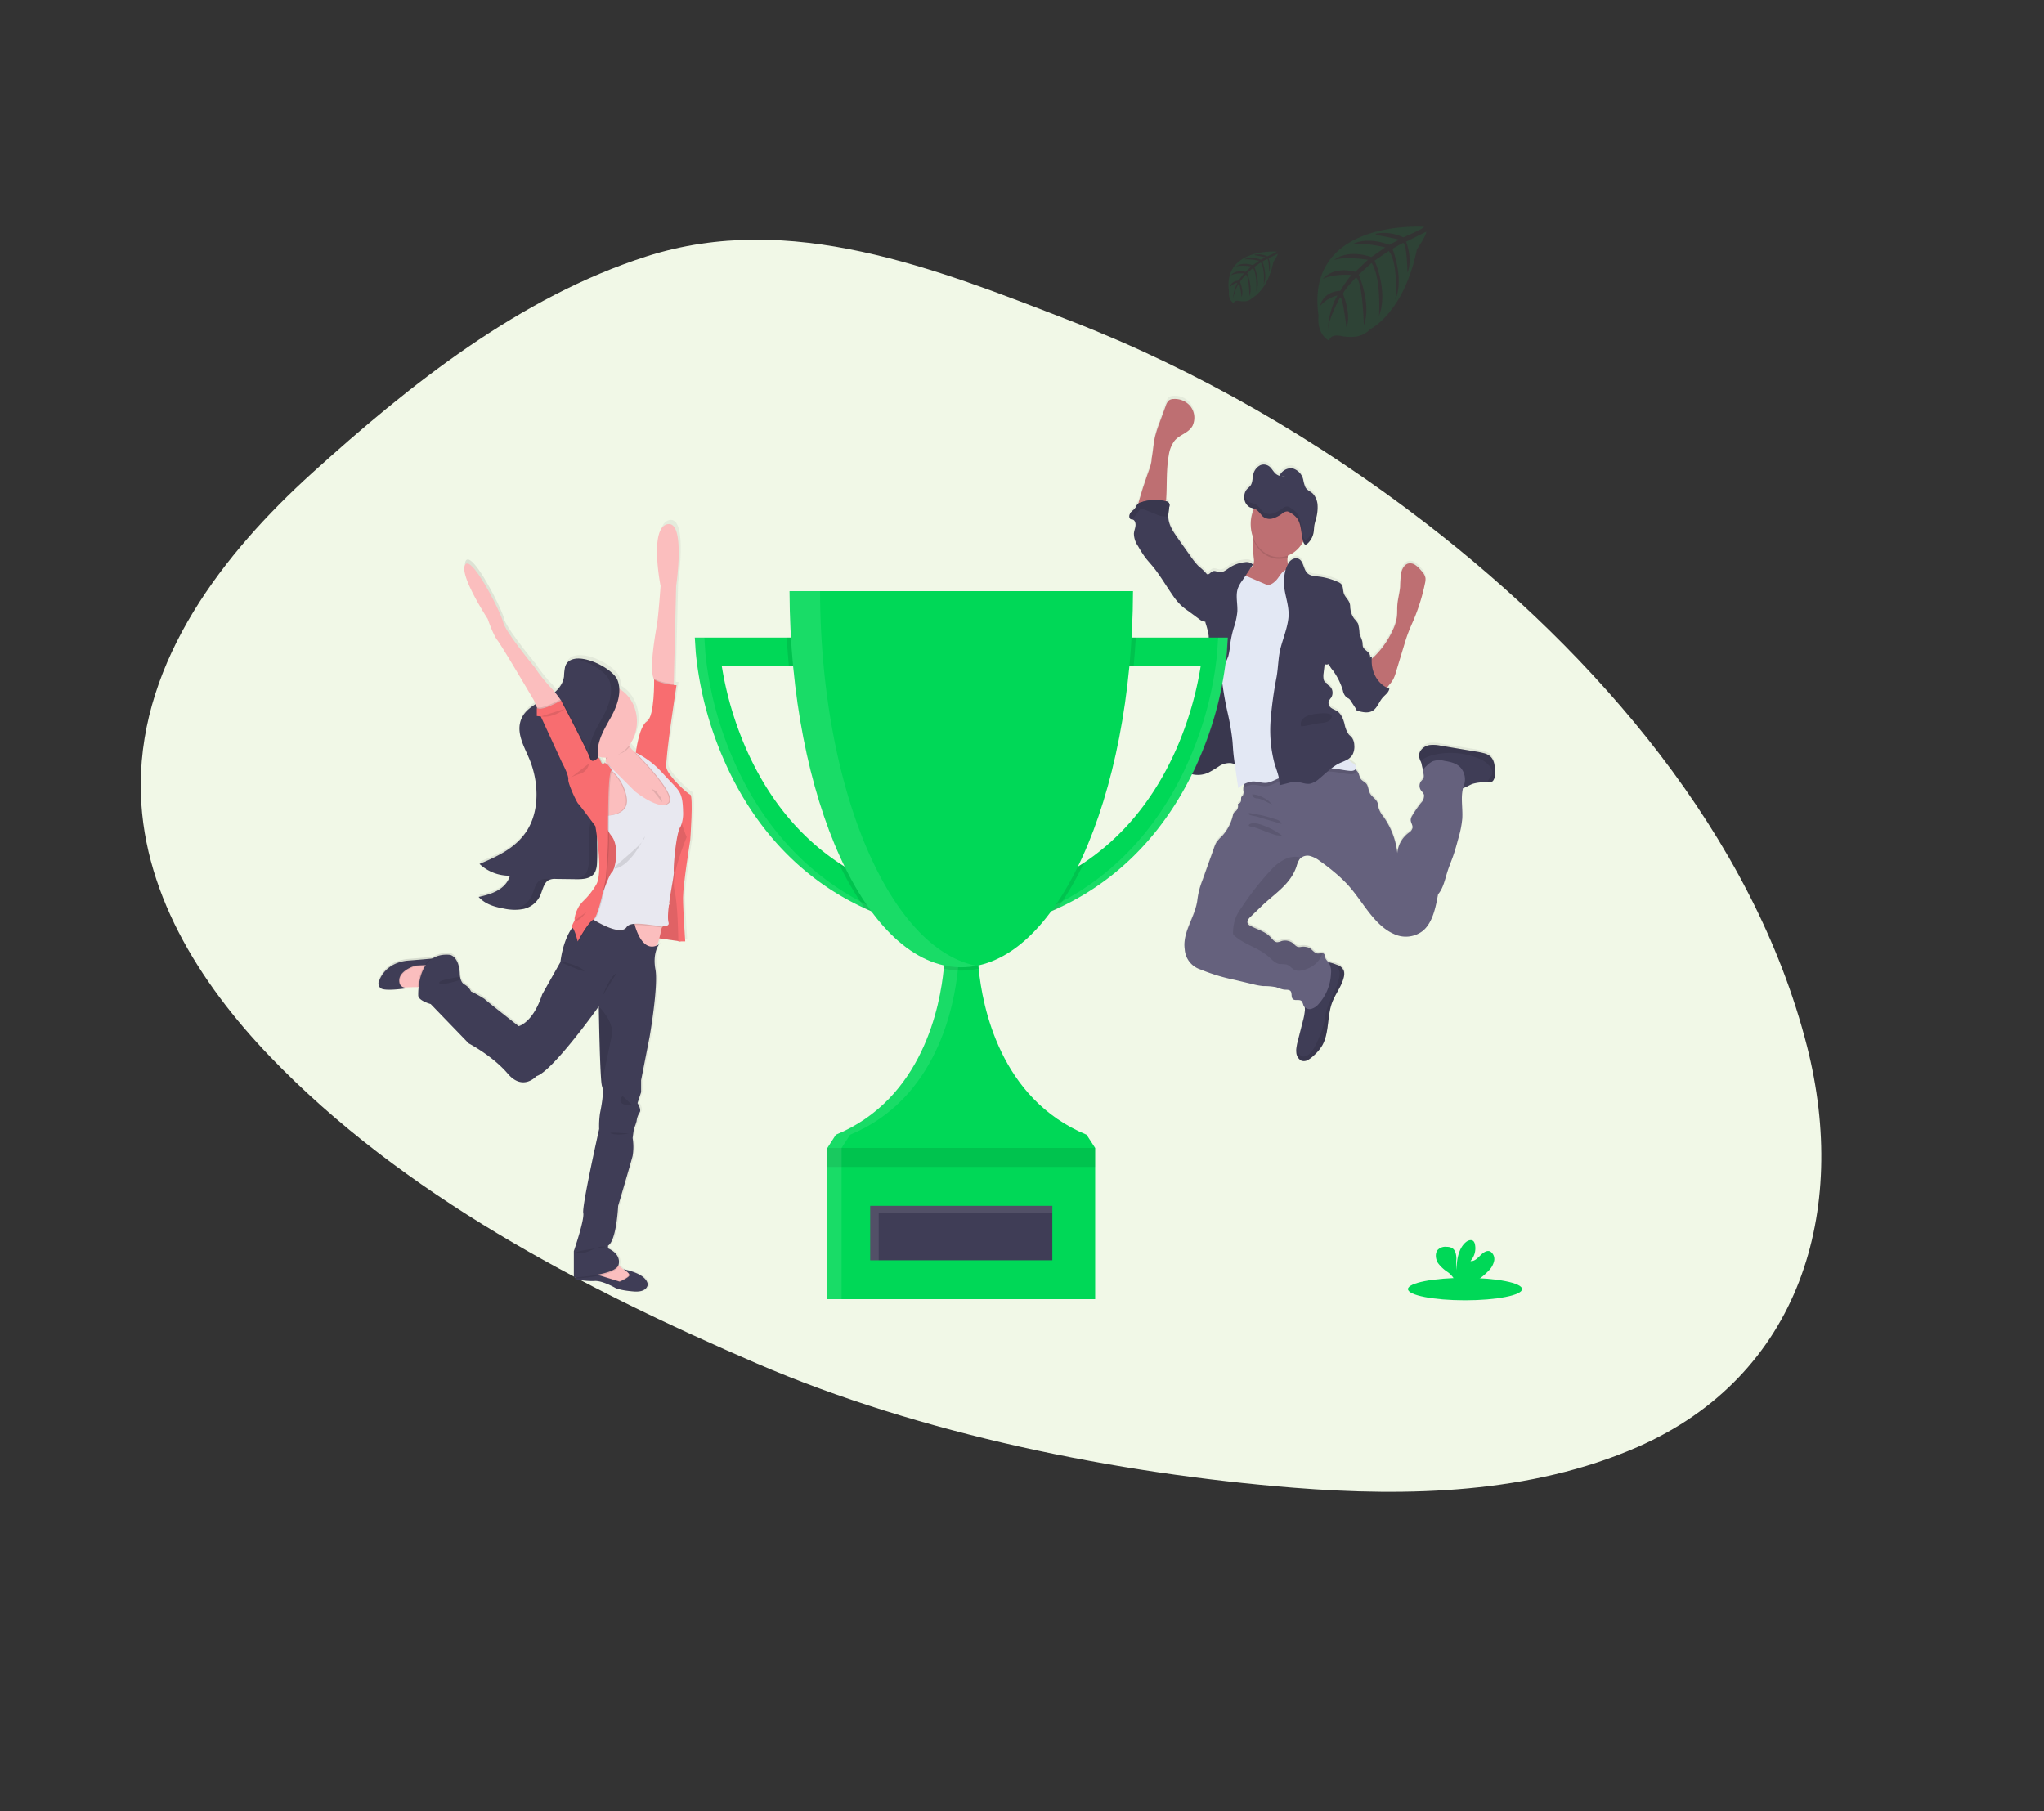 <svg xmlns="http://www.w3.org/2000/svg" xmlns:xlink="http://www.w3.org/1999/xlink" width="680.195" height="602.696" viewBox="0 0 680.195 602.696"><rect x="0" y="0" width="680.195" height="602.696" fill="#333333" stroke="none"/><defs><style>.a{fill:#f1f8e7;}.b{fill:url(#a);}.c{fill:#be6f72;}.d{fill:#3f3d56;}.e{fill:#65617d;}.f,.h,.j,.p{opacity:0.1;}.g{fill:#e3e8f4;}.i,.p{fill:#00d857;}.j{fill:#fff;}.k{fill:url(#b);}.l{fill:#f86d70;}.m{fill:#fbbebe;}.n{fill:#444053;}.o{fill:#e8e8f0;}</style><linearGradient id="a" x1="0.5" y1="1" x2="0.5" gradientUnits="objectBoundingBox"><stop offset="0" stop-color="gray" stop-opacity="0.251"/><stop offset="0.54" stop-color="gray" stop-opacity="0.122"/><stop offset="1" stop-color="gray" stop-opacity="0.102"/></linearGradient><linearGradient id="b" x1="0" y1="0.5" x2="1" y2="0.5" xlink:href="#a"/></defs><g transform="translate(54.811 75.424)"><path class="a" d="M459.355,359.351C400.575,366.2,337.27,387.539,283.936,412.9c-34.411,16.364-69.247,37.678-92.207,68.845-35.176,47.749-21.638,103.311,17.7,143.683C260.122,677.454,335.724,703.362,406.2,712.8c45.231,6.06,91.417,6.175,136.551-.815,47.178-7.305,98.827-14.761,132.6-51.905,29.83-32.806,46.976-76.528,60.374-118.164,12.175-37.833,18.255-82.071-2.423-118.167-17.393-30.362-49.8-47.428-82.367-56.895C589.532,349.005,522.165,352.025,459.355,359.351Z" transform="translate(415.204 919.203) rotate(-150)"/><path class="b" d="M827.969,345.632a4.93,4.93,0,0,0-2.3-1.175c-.883-.236-1.785-.384-2.683-.549l-11.628-1.949a11.818,11.818,0,0,0-3.561-.22,4.356,4.356,0,0,0-3.1,1.867,3.1,3.1,0,0,0-.538,1.757,5.161,5.161,0,0,0,.529,1.823,6.686,6.686,0,0,1,.288.807q.167.931.416,1.839a1.617,1.617,0,0,0,.2.362.681.681,0,0,1,0,.093c-.128.758.283,1.548.1,2.278-.161.626-.685,1-1.015,1.526a2.609,2.609,0,0,0-.047,2.531c.354.637,1,1.071,1.181,1.8a3.268,3.268,0,0,1-.992,2.63,40.424,40.424,0,0,0-2.957,4.332,2.926,2.926,0,0,0-.472,1.29c-.052.955.737,1.8.6,2.745a2.843,2.843,0,0,1-1.28,1.647,9.485,9.485,0,0,0-3.779,6.8,25.861,25.861,0,0,0-4.572-12.078,8.916,8.916,0,0,1-1.7-3.091c-.1-.478-.123-.988-.265-1.449-.472-1.455-1.974-2.081-2.631-3.42-.472-.944-.472-2.158-1.058-2.987s-1.507-1.016-2.012-1.817a12.677,12.677,0,0,1-.642-1.691,3.625,3.625,0,0,0-.874-1.219,2.583,2.583,0,0,0-.217-.181.941.941,0,0,0,.25-.648c0-.642-.548-1.065-1.025-1.384-.614-.406-1.214-.845-1.8-1.3a4.413,4.413,0,0,0,1.611-1.532,5.71,5.71,0,0,0,.614-3.294,4.558,4.558,0,0,0-.845-2.52c-.3-.368-.671-.631-.982-.977a8.642,8.642,0,0,1-1.417-3.525c-.444-1.647-1.138-3.376-2.432-4.249-.623-.423-1.351-.62-1.96-1.065a2.1,2.1,0,0,1-.907-2.092,5.187,5.187,0,0,1,.878-1.395,3.074,3.074,0,0,0-.6-3.843c-.349-.258-.779-.483-.85-.955a1.661,1.661,0,0,1-1.1-1.351,6.035,6.035,0,0,1,0-1.955q.184-1.532.364-3.053a1.491,1.491,0,0,0,1.313,0,13.416,13.416,0,0,0,1.417,2.152,22.579,22.579,0,0,1,3.306,6.671,4.149,4.149,0,0,0,1.242,2.328c.241.159.515.242.751.412a3.094,3.094,0,0,1,.737.878c.567.873,1.133,1.74,1.7,2.613l.028.132a.846.846,0,0,0,.076.22.6.6,0,0,0,.406.242c1.738.467,3.689.895,5.2-.209,1.36-.988,1.955-2.943,3.108-4.249.817-.928,1.974-1.647,2.206-2.954a7.649,7.649,0,0,1-.812-.346c.236-.274.472-.593.793-.955a11.4,11.4,0,0,0,1.256-1.74,12.2,12.2,0,0,0,.945-2.46q1.365-4.524,2.739-9.053c.435-1.427.869-2.866,1.417-4.255.567-1.5,1.237-2.948,1.856-4.425a65.283,65.283,0,0,0,3.675-12.024,5.079,5.079,0,0,0,.146-1.751,4.736,4.736,0,0,0-1.341-2.372,10.347,10.347,0,0,0-2.012-1.938,2.919,2.919,0,0,0-2.522-.472c-1.209.412-1.97,1.85-2.248,3.294a40.083,40.083,0,0,0-.293,4.392c-.17,2.114-.794,4.156-.945,6.275-.08,1.224,0,2.465-.128,3.689a14.92,14.92,0,0,1-1.417,4.546,29.028,29.028,0,0,1-6.107,8.751c-.288.28-.586.549-.869.851a6.069,6.069,0,0,1,.061-.714,3.38,3.38,0,0,0-.6.247,2.416,2.416,0,0,0-.071-.824c-.378-1.312-2.059-1.647-2.362-2.981a7.061,7.061,0,0,1-.08-1c-.1-1.169-.784-2.158-1.02-3.294a16.149,16.149,0,0,0-.472-3.168,8.576,8.576,0,0,0-1.256-1.647,6.86,6.86,0,0,1-1.195-2.619c-.061-.269-.118-.549-.184-.818a4.316,4.316,0,0,0-.17-1.806c-.43-1.241-1.54-2.037-1.941-3.294-.312-.977-.175-2.2-.765-2.954a2.723,2.723,0,0,0-1.119-.785,22.056,22.056,0,0,0-6.74-1.85c-1.294-.137-2.721-.214-3.646-1.274-1.082-1.23-1.134-3.442-2.4-4.392-1.115-.84-2.692-.22-3.556.961a5.236,5.236,0,0,0-.359.549,6.807,6.807,0,0,1-.1-2.251c0-.187.033-.379.047-.549a9.833,9.833,0,0,0,5.12-4.7v.033l.057.17c.137.4.354.785.675.829h0a.869.869,0,0,0,.586-.247,5.148,5.148,0,0,0,.784-.791q.179-.231.34-.478a6.507,6.507,0,0,0,.557-1.1,7.334,7.334,0,0,0,.472-1.839c.085-.637.095-1.29.189-1.927a13.388,13.388,0,0,1,.345-1.455c.047-.159.094-.318.137-.478s.1-.373.151-.549a14.63,14.63,0,0,0,.472-3.481v-.593a6.245,6.245,0,0,0-1.587-4.09c-.812-.774-1.889-1.1-2.484-2.147a11.406,11.406,0,0,1-.7-2.432,5.053,5.053,0,0,0-3.712-3.882,3.724,3.724,0,0,0-2.938.939h0l-.066.06h0a5.3,5.3,0,0,0-1.171,1.515,3.8,3.8,0,0,1-1.663-1.1c-.472-.511-.836-1.153-1.313-1.647a3.034,3.034,0,0,0-3.363-.824,4.522,4.522,0,0,0-2.4,3.2c-.26,1.131-.213,2.432-.756,3.376-.42.736-1.11,1.1-1.592,1.768a3.585,3.585,0,0,0-.6,1.466h0a4.59,4.59,0,0,0-.08.917h0a1.932,1.932,0,0,0,.028.406v.066a3.322,3.322,0,0,0,.08.445h0a4.065,4.065,0,0,0,.7,1.5,3.172,3.172,0,0,0,1.138.955,4.164,4.164,0,0,0,.548.2l.562.148.2.055a12.551,12.551,0,0,0-.265,9.668c0,.154-.033.307-.047.461a44.09,44.09,0,0,0,.246,6.473,3.963,3.963,0,0,1-.345,2.465,4.3,4.3,0,0,1-.685.708c.255-.384.515-.763.779-1.142a3.033,3.033,0,0,0-2.664-.8,11.134,11.134,0,0,0-5.2,1.845c-1.058.708-2.144,1.647-3.353,1.482-.713-.093-1.417-.549-2.111-.329a4.2,4.2,0,0,0-1.082.747,1.327,1.327,0,0,1-.888.318,20.1,20.1,0,0,0-2.777-2.641,24.363,24.363,0,0,1-2.763-3.442c-1.53-2.147-3.056-4.3-4.558-6.467-1.266-1.823-2.565-3.794-2.787-6.127a6.974,6.974,0,0,1-.033-.7A20.491,20.491,0,0,1,721,262.11a1.9,1.9,0,0,0,0-.8,1.4,1.4,0,0,0-1.152-.873h0c.061-.423.1-.857.128-1.268.264-4.722-.024-9.52.836-14.143a10.358,10.358,0,0,1,1.96-4.87c1.724-2.026,4.61-2.514,5.932-4.914a6.316,6.316,0,0,0-.723-6.588,6.619,6.619,0,0,0-5.564-2.394,2.574,2.574,0,0,0-1.62.505,4.105,4.105,0,0,0-.982,1.735l-2.026,5.726a38.347,38.347,0,0,0-1.483,4.6c-.567,2.4-.694,4.941-1.143,7.368,0,1.867-1.034,4.195-1.6,5.913-.633,1.933-1.318,3.843-1.889,5.814-.142.494-.638,1.96-.945,3.294a1.777,1.777,0,0,0-.321.28,10.174,10.174,0,0,0-.671,1.158c-.43.659-1.129,1.01-1.6,1.647s-.571,1.806.085,2.125a1.7,1.7,0,0,0,.411.1,1.394,1.394,0,0,1,.255.049c.708.231.987,1.268.883,2.125s-.472,1.647-.534,2.5a7.428,7.428,0,0,0,1.374,4.2,36.39,36.39,0,0,0,2.522,3.947c.666.867,1.417,1.647,2.088,2.482,2.555,3.053,4.586,6.621,6.882,9.937a21,21,0,0,0,2.8,3.415,21.3,21.3,0,0,0,2.121,1.7l3.949,2.91a4.091,4.091,0,0,0,1.492.818,1.709,1.709,0,0,0,.529,0c.023.137.042.269.071.406a27.221,27.221,0,0,1,1.058,4.211c.076,1.466-.038,2.965.052,4.447.085,1.367.345,2.745.411,4.09a30.272,30.272,0,0,1-.945,7.686c-.8,3.711-1.28,7.5-2.834,10.865a7.051,7.051,0,0,0-.945,2.932,1.761,1.761,0,0,0,.028.384h0l-.708.467c-.208.137-.416.275-.6.417a5.551,5.551,0,0,0-2.224,2.608c-.3.95-.161,2.037-.52,2.959-.017.041-.036.082-.057.121-.378.856-1.129,1.493-1.3,2.432h0c-.128.719.118,1.482,0,2.2v.027a9.016,9.016,0,0,0-.255,1.1,1.526,1.526,0,0,0,.028.362,2.169,2.169,0,0,0,.567,1.071,3.946,3.946,0,0,0,.553.511q.3.231.623.428l.123.077c.179.11.359.214.543.313l.123.06c.213.11.43.209.647.3l.151.055c.17.066.345.126.519.176l.118.044.109.027.472.115.175.038q.312.06.638.1h.189c.161,0,.316.027.472.033h.864a4.572,4.572,0,0,0,.666-.071h.071c.2-.033.4-.071.6-.121l.151-.038c.184-.049.368-.1.553-.165l.1-.033c.222-.077.444-.159.661-.258a16.514,16.514,0,0,0,2.182-1.257c.472-.3.945-.609,1.417-.889a10.283,10.283,0,0,1,1.077-.549,5.329,5.329,0,0,1,2.834-.549,9.744,9.744,0,0,1,1.417.335q0,.091,0,.181.576,3.953,1.138,7.906a13.617,13.617,0,0,1,1.955-1.367,5.753,5.753,0,0,0-.25,1.235,5.688,5.688,0,0,0,0,.983,2.449,2.449,0,0,1-.132,1.51c-.165.253-.472.4-.562.681a2.692,2.692,0,0,0-.047.895,1.344,1.344,0,0,1-1.124,1.329,2.273,2.273,0,0,1-.713,2.449,2.5,2.5,0,0,0-.548.417,2.063,2.063,0,0,0-.316.829,15.239,15.239,0,0,1-3.7,7.066,12.966,12.966,0,0,0-1.828,2.075,10.1,10.1,0,0,0-.827,1.894q-1.889,5.369-3.835,10.744a26.754,26.754,0,0,0-1.644,6.2c-.567,5.918-5.1,10.936-4.251,16.811a8.972,8.972,0,0,0,1.474,4.013,8.6,8.6,0,0,0,3.778,2.7,61.236,61.236,0,0,0,11.307,3.453l6.008,1.433a22.9,22.9,0,0,0,3.58.659,20.235,20.235,0,0,1,4.35.384,12.03,12.03,0,0,0,2.612.807c.775.049,1.729-.143,2.187.593s.1,1.707.538,2.361c.7,1.038,2.4,0,3.165.977a4.944,4.944,0,0,1,.472,1.213,2.175,2.175,0,0,0,.472.692,5.386,5.386,0,0,1,.057.939,18.49,18.49,0,0,1-.68,3.744q-.85,3.344-1.7,6.693a16.886,16.886,0,0,0-.472,2.416,6.746,6.746,0,0,0,0,1.2,3.314,3.314,0,0,0,1.7,2.86,2.727,2.727,0,0,0,2.3-.329,10.208,10.208,0,0,0,1.889-1.482,14.233,14.233,0,0,0,2.725-3.261c2.362-4.107,1.6-9.663,3.254-14.2,1.1-3.031,3.245-5.49,3.958-8.685a4.019,4.019,0,0,0,.057-1.878,3.513,3.513,0,0,0-2.243-2.119h-.042a17.327,17.327,0,0,0-2.362-.785c-.2-.049-.4-.088-.6-.126a4.3,4.3,0,0,1-1.044-1.581,4.156,4.156,0,0,0-.222-.95.83.83,0,0,0-.68-.439c-.472-.055-1.105.143-1.62.1-1.053-.088-1.752-1.29-2.7-1.845a4.791,4.791,0,0,0-2.976-.335,2.381,2.381,0,0,1-1.077-.077,4.09,4.09,0,0,1-1.134-.906,4.24,4.24,0,0,0-4.161-.972,4.009,4.009,0,0,1-1.417.373c-.921-.06-1.573-1.016-2.253-1.74-1.861-1.982-4.511-2.5-6.768-3.8a1.637,1.637,0,0,1-.812-.813c-.26-.747.326-1.493.855-2l3.882-3.75c4.251-4.107,9.564-7.2,11.539-13.22a8.224,8.224,0,0,1,.945-2.256,2.822,2.822,0,0,1,.524-.549,3.519,3.519,0,0,1,2.9-.659,9.177,9.177,0,0,1,3.419,1.735q2.536,1.784,4.936,3.843a45.809,45.809,0,0,1,4.511,4.3c2.48,2.745,4.544,6,6.853,8.96s4.95,5.721,8.157,7.137,7.085,1.356,9.838-1.021c3.179-2.745,4.2-7.653,5-12.155,1.771-1.987,2.3-5.013,3.169-7.686.543-1.7,1.237-3.294,1.823-4.985.7-1.987,1.247-4.041,1.795-6.089a33.347,33.347,0,0,0,1.256-6.352c.227-3.42-.562-7.06.265-10.272a29.959,29.959,0,0,0,3.155-1.411,13.531,13.531,0,0,1,5-.5h.109a2.3,2.3,0,0,0,1.663-.456,3.4,3.4,0,0,0,.685-2.339C829.438,349.354,829.324,346.993,827.969,345.632ZM759.536,251.98a3.033,3.033,0,0,1-1.195.1Z" transform="translate(-386.71 -169.973)"/><path class="c" d="M801.781,323.254a5.005,5.005,0,0,1-1.965,1.213l-3.349,1.395c-1.818.758-3.717,1.521-5.635,1.246-1.072-.154-5.668-.939-6.362-1.911-1.058-1.5,2.65-3.717,3.915-4.985a5.706,5.706,0,0,0,.793-.813,3.772,3.772,0,0,0,.345-2.454,43.983,43.983,0,0,1-.246-6.462,15.032,15.032,0,0,1,.189-1.532c.472-2.525,2.494-1.6,4.09-.933a29.847,29.847,0,0,1,5.55,2.795,4.207,4.207,0,0,1,1.37,1.351c.7,1.23.42,2.844.307,4.392a4.659,4.659,0,0,0,.553,3.228,7.942,7.942,0,0,1,.893,1.1A2.3,2.3,0,0,1,801.781,323.254Z" transform="translate(-427.094 -206.516)"/><path class="c" d="M718.181,248.014c.472-2.432.576-4.941,1.143-7.351a38.077,38.077,0,0,1,1.483-4.584l2.083-5.649a4.085,4.085,0,0,1,.982-1.729,2.607,2.607,0,0,1,1.62-.505,6.676,6.676,0,0,1,5.564,2.388,6.245,6.245,0,0,1,.723,6.55c-1.322,2.4-4.208,2.882-5.932,4.9a10.341,10.341,0,0,0-1.96,4.859c-.86,4.612-.571,9.394-.836,14.1-.085,1.466-.331,3.14-1.417,3.9a3.643,3.643,0,0,1-2.116.478l-3.1.06c-.519,0-2.4.379-2.749-.077-.6-.8.775-4.76,1.025-5.644.557-1.96,1.242-3.871,1.889-5.8C717.147,252.2,718.181,249.875,718.181,248.014Z" transform="translate(-389.752 -170.844)"/><path class="d" d="M841.138,574.393c-.713,3.173-2.857,5.644-3.958,8.669-1.658,4.529-.912,10.069-3.254,14.165a14.208,14.208,0,0,1-2.725,3.267,10.175,10.175,0,0,1-1.889,1.477,2.727,2.727,0,0,1-2.3.329,3.312,3.312,0,0,1-1.7-2.855,6.7,6.7,0,0,1,0-1.191,16.833,16.833,0,0,1,.472-2.41q.85-3.333,1.7-6.676a18.453,18.453,0,0,0,.68-3.733c.061-1.384-.694-3.184-.373-4.475a8.324,8.324,0,0,1,.945-1.587,10.052,10.052,0,0,0,.812-2.245,15.4,15.4,0,0,1,1.464-4.458,9.719,9.719,0,0,1,1.842-2,4.749,4.749,0,0,1,1.757-1.147,3.72,3.72,0,0,1,1.889.1,16.58,16.58,0,0,1,2.362.78h.043a3.469,3.469,0,0,1,2.243,2.114A3.992,3.992,0,0,1,841.138,574.393Z" transform="translate(-448.735 -324.743)"/><path class="d" d="M937.056,447.548a3.358,3.358,0,0,1-.685,2.333,2.3,2.3,0,0,1-1.662.456h-.128a13.778,13.778,0,0,0-5,.5c-1.214.467-2.328,1.323-3.594,1.493-1.743.231-3.382-.878-4.926-1.845a46.341,46.341,0,0,0-4.473-2.471c-1-.478-3.046-.785-3.528-2.059q-.248-.9-.416-1.834a6.661,6.661,0,0,0-.288-.807,5.165,5.165,0,0,1-.529-1.817,3.1,3.1,0,0,1,.538-1.757,4.36,4.36,0,0,1,3.094-1.85,11.818,11.818,0,0,1,3.561.22l11.628,1.944a23.816,23.816,0,0,1,2.683.549,4.93,4.93,0,0,1,2.3,1.175C937.014,443.117,937.127,445.473,937.056,447.548Z" transform="translate(-494.399 -265.394)"/><path class="e" d="M839.578,454.947c-1.417,3.475-.4,7.587-.652,11.431a33.176,33.176,0,0,1-1.256,6.336c-.548,2.042-1.1,4.09-1.795,6.072-.586,1.647-1.28,3.294-1.823,4.974-.864,2.679-1.417,5.693-3.169,7.686-.8,4.491-1.823,9.4-5,12.122a9.228,9.228,0,0,1-9.838,1.021c-3.226-1.433-5.847-4.178-8.157-7.137s-4.374-6.182-6.853-8.938a45.07,45.07,0,0,0-4.52-4.3q-2.4-2.026-4.936-3.81a9.243,9.243,0,0,0-3.42-1.729,3.518,3.518,0,0,0-2.9.659,2.821,2.821,0,0,0-.524.549,8.123,8.123,0,0,0-.945,2.251c-1.984,6.006-7.307,9.092-11.557,13.187l-3.882,3.739c-.529.511-1.115,1.257-.855,2a1.637,1.637,0,0,0,.812.813c2.258,1.3,4.907,1.817,6.768,3.794.68.725,1.332,1.68,2.253,1.735a4,4,0,0,0,1.417-.368A4.251,4.251,0,0,1,782.9,508a4.088,4.088,0,0,0,1.134.906,2.38,2.38,0,0,0,1.077.077,5,5,0,0,1,2.975.335c.9.522,1.644,1.751,2.7,1.839.515.044,1.129-.154,1.62-.1a.83.83,0,0,1,.68.439,4.113,4.113,0,0,1,.222.944c.194.774.845,1.246,1.271,1.883a5.887,5.887,0,0,1,.68,3.541,16.2,16.2,0,0,1-4.137,10.113,4.978,4.978,0,0,1-2.546,1.647,2.251,2.251,0,0,1-2.522-1.3,4.9,4.9,0,0,0-.472-1.208c-.76-.972-2.466.06-3.165-.977-.434-.648-.123-1.685-.538-2.355s-1.417-.549-2.187-.587a12.341,12.341,0,0,1-2.612-.807,20.259,20.259,0,0,0-4.35-.384,22.9,22.9,0,0,1-3.58-.659l-6.008-1.427a63.371,63.371,0,0,1-11.307-3.442,7.54,7.54,0,0,1-5.252-6.7c-.855-5.858,3.679-10.865,4.251-16.767a26.39,26.39,0,0,1,1.644-6.182q1.922-5.358,3.835-10.722a10.266,10.266,0,0,1,.8-1.9,12.929,12.929,0,0,1,1.828-2.07,15.182,15.182,0,0,0,3.7-7.049,2.061,2.061,0,0,1,.317-.829,2.646,2.646,0,0,1,.548-.412,2.272,2.272,0,0,0,.713-2.443,1.344,1.344,0,0,0,1.124-1.329,2.659,2.659,0,0,1,.047-.889c.113-.286.4-.428.562-.681a2.434,2.434,0,0,0,.132-1.5,5.694,5.694,0,0,1,0-.983,5.412,5.412,0,0,1,1.266-3.069c1.129-1.29,2.735-.955,4.293-1.263A22.213,22.213,0,0,0,776.175,450a39.413,39.413,0,0,1,12.8-3.442,24.475,24.475,0,0,1,12.932,2.394,7.159,7.159,0,0,1,1.667,1.1,3.6,3.6,0,0,1,.874,1.213,12.31,12.31,0,0,0,.642,1.686c.505.8,1.459,1.06,2.012,1.817s.6,2.037,1.058,2.976c.657,1.34,2.177,1.96,2.631,3.415.142.461.161.966.265,1.444a8.523,8.523,0,0,0,1.7,3.085,25.746,25.746,0,0,1,4.572,12.078,9.409,9.409,0,0,1,3.778-6.786,2.682,2.682,0,0,0,1.28-1.614c.137-.944-.652-1.784-.6-2.745a2.93,2.93,0,0,1,.472-1.285,40.285,40.285,0,0,1,2.957-4.321,3.237,3.237,0,0,0,.992-2.624c-.184-.73-.826-1.158-1.181-1.8a2.6,2.6,0,0,1,.047-2.526c.331-.522.855-.9,1.016-1.521.184-.73-.227-1.521-.1-2.273a2.8,2.8,0,0,1,.973-1.466,8.1,8.1,0,0,1,2.111-1.614,6.974,6.974,0,0,1,3.958-.132c2.21.357,4.69.906,5.937,3.058A5.918,5.918,0,0,1,839.578,454.947Z" transform="translate(-407.142 -269.28)"/><path class="f" d="M937.04,447.548a3.358,3.358,0,0,1-.685,2.333,2.3,2.3,0,0,1-1.662.456h-.128c.194-1.142,1.389-1.8,1.6-2.954a2.911,2.911,0,0,0-.519-1.993,8.468,8.468,0,0,0-4.251-3.107,24.432,24.432,0,0,0-14.2-1.235,12.878,12.878,0,0,0-3.731,1.334,12.35,12.35,0,0,0-1.134.933,5.163,5.163,0,0,1-.529-1.817,3.1,3.1,0,0,1,.538-1.757,4.36,4.36,0,0,1,3.094-1.85,11.818,11.818,0,0,1,3.561.22l11.628,1.944a23.812,23.812,0,0,1,2.683.549,4.93,4.93,0,0,1,2.3,1.175C937,443.117,937.111,445.473,937.04,447.548Z" transform="translate(-494.384 -265.394)"/><path class="f" d="M841.138,575.195c-.713,3.173-2.857,5.644-3.958,8.669-1.658,4.529-.912,10.069-3.254,14.165A14.206,14.206,0,0,1,831.2,601.3a10.173,10.173,0,0,1-1.889,1.477,2.727,2.727,0,0,1-2.3.329,3.312,3.312,0,0,1-1.7-2.855,6.7,6.7,0,0,1,0-1.191l.028.088c.411,1.153,1.082,2.361,2.14,2.564a2.664,2.664,0,0,0,2.182-.895c1.559-1.455,2.465-3.624,3.33-5.715a26.2,26.2,0,0,0,1.6-4.738c.189-.933.279-1.889.472-2.822.9-4.535,3.953-8.235,4.629-12.831a3.638,3.638,0,0,0,.038-.961,5.343,5.343,0,0,0-.406-1.2,6.645,6.645,0,0,1-.359-1.329,3.468,3.468,0,0,1,2.243,2.114,3.992,3.992,0,0,1-.076,1.861Z" transform="translate(-448.735 -325.545)"/><path class="f" d="M810.483,537.76a8,8,0,0,1-2.13,3.382,9.72,9.72,0,0,1-4.586,2.306,3.949,3.949,0,0,1-2.362-.033c-1.048-.423-1.8-1.565-2.876-1.894a16.976,16.976,0,0,0-2.361-.159c-1.393-.225-2.475-1.46-3.6-2.449-3.443-3.009-7.963-3.98-11.406-6.989a1.17,1.17,0,0,1-.368-.445,1.523,1.523,0,0,1-.071-.62,14.356,14.356,0,0,1,1.034-5.276,18.7,18.7,0,0,1,1.946-3.223,94.022,94.022,0,0,1,9.876-12.523,14.787,14.787,0,0,1,5.2-3.706c1.086-.39,3.231-.758,4.553-.1a2.824,2.824,0,0,0-.524.549,8.12,8.12,0,0,0-.945,2.251c-1.988,6.012-7.311,9.1-11.562,13.193l-3.882,3.739c-.529.51-1.115,1.257-.855,2a1.637,1.637,0,0,0,.812.813c2.258,1.3,4.907,1.817,6.768,3.794.68.725,1.332,1.68,2.253,1.735a4,4,0,0,0,1.417-.368,4.251,4.251,0,0,1,4.161.966,4.089,4.089,0,0,0,1.134.906,2.381,2.381,0,0,0,1.077.077,5,5,0,0,1,2.976.335c.9.522,1.644,1.751,2.7,1.839C809.378,537.9,809.992,537.694,810.483,537.76Z" transform="translate(-425.212 -295.983)"/><path class="d" d="M746.891,411.907a5.5,5.5,0,0,0-2.22,2.591c-.3.95-.161,2.037-.524,2.959s-1.181,1.565-1.36,2.553c-.128.719.123,1.477,0,2.2a10.737,10.737,0,0,0-.26,1.142,2.444,2.444,0,0,0,1.148,1.938,8.451,8.451,0,0,0,8.582,1.1,37.052,37.052,0,0,0,3.608-2.147,6.358,6.358,0,0,1,3.887-1.1c.779.1,1.526.428,2.3.549a2.2,2.2,0,0,0,2.159-.747,3.418,3.418,0,0,0,.472-1.3,22.511,22.511,0,0,0-.265-9.24c-.623-3.031-1.568-5.946-2.234-8.96a46.367,46.367,0,0,0-1.625-6.638c-.789-2.114-2.116-4.079-3.972-4.886a.649.649,0,0,0-.472-.071.823.823,0,0,0-.307.264,17.626,17.626,0,0,0-3.24,6.336c-.742,2.63-.945,5.419-1.625,8.06a8.873,8.873,0,0,1-1.417,3.409A16.159,16.159,0,0,1,746.891,411.907Z" transform="translate(-405.059 -244.643)"/><path class="f" d="M764.713,421.593a3.476,3.476,0,0,1-.5,1.3,2.182,2.182,0,0,1-2.158.741c-.775-.11-1.521-.445-2.3-.549a6.345,6.345,0,0,0-3.887,1.1c-1.209.7-2.362,1.576-3.613,2.141a8.284,8.284,0,0,1-5.729.379,8.652,8.652,0,0,1-2.834-1.449,2.391,2.391,0,0,1-1.148-1.938,10.635,10.635,0,0,1,.26-1.136c.123-.719-.123-1.477,0-2.2.18-.988,1-1.647,1.36-2.558s.222-2,.52-2.954a5.525,5.525,0,0,1,2.225-2.6,16.92,16.92,0,0,0,2.683-2.009,3.122,3.122,0,0,0,.25-.406,10.776,10.776,0,0,0,1.124-3.025c.694-2.646.883-5.43,1.62-8.065a17.655,17.655,0,0,1,3.245-6.33.735.735,0,0,1,.3-.264.661.661,0,0,1,.472.066c1.851.813,3.179,2.778,3.972,4.892a48.787,48.787,0,0,1,1.625,6.632c.661,3.014,1.611,5.94,2.234,8.965A22.611,22.611,0,0,1,764.713,421.593Z" transform="translate(-405.069 -244.611)"/><path class="f" d="M806.365,316.553c-4.6,1.7-9.56-.905-11.505-6.039a15.029,15.029,0,0,1,.189-1.532c.472-2.526,2.494-1.6,4.09-.933a29.855,29.855,0,0,1,5.55,2.794,4.209,4.209,0,0,1,1.37,1.351C806.757,313.408,806.479,315.022,806.365,316.553Z" transform="translate(-432.675 -206.53)"/><ellipse class="c" cx="9.446" cy="10.98" rx="9.446" ry="10.98" transform="translate(361.391 88.03)"/><path class="f" d="M825.525,450.358c0,.911-1.063,1.2-1.851,1.153-2.834-.192-5.606-1.1-8.412-.824-3.547.373-6.806,2.652-10.362,2.86a27.048,27.048,0,0,0-4.114.137c-1.748.379-3.306,1.614-5.087,1.79-1.544.154-3.07-.522-4.615-.45A6.654,6.654,0,0,0,788,456.046a5.412,5.412,0,0,1,1.266-3.069c1.129-1.29,2.735-.955,4.293-1.263a22.212,22.212,0,0,0,4.534-1.685,39.415,39.415,0,0,1,12.8-3.442,24.47,24.47,0,0,1,12.927,2.377,7.158,7.158,0,0,1,1.667,1.1.99.99,0,0,1,.033.3Z" transform="translate(-429.056 -269.291)"/><path class="g" d="M786.769,336.281l-3.826-1.647-1.615-.692a6.966,6.966,0,0,0-2.059-.637c-1.851-.165-3.594,1.268-4.581,3.1a18.714,18.714,0,0,0-1.677,6.133q-.652,4.359-1.105,8.751a66.287,66.287,0,0,0-.5,7.983,108.832,108.832,0,0,0,2.706,20.116,81.048,81.048,0,0,1,1.507,8.922c.113,1.241.165,2.487.279,3.733.123,1.4.321,2.784.52,4.173l1.138,7.889a8.338,8.338,0,0,1,4.77-2.256c1.545-.066,3.075.6,4.615.45,1.771-.17,3.339-1.406,5.087-1.784a26.387,26.387,0,0,1,4.119-.137c3.552-.209,6.815-2.493,10.358-2.86,2.81-.3,5.6.626,8.417.818.784.055,1.847-.236,1.847-1.153,0-.637-.548-1.06-1.025-1.378a51.427,51.427,0,0,1-6.4-5.309,23.633,23.633,0,0,1-5.03-5.787c-3.084-5.573-2.026-13.111-4.657-18.991-2.14-4.776,0-11.035,0-16.421a39.374,39.374,0,0,0-.543-8.01A37.862,37.862,0,0,0,797.85,337l-1.837-5.408a.917.917,0,0,0-.217-.412.653.653,0,0,0-.42-.148,4.035,4.035,0,0,0-3.051,1.137c-.864.818-1.417,1.993-2.267,2.844C789.126,335.952,787.927,336.775,786.769,336.281Z" transform="translate(-420.301 -217.221)"/><path class="d" d="M811.723,330.331a10.664,10.664,0,0,1,1.492-4.244c.864-1.175,2.442-1.8,3.557-.955,1.266.955,1.318,3.162,2.4,4.392.945,1.054,2.362,1.136,3.646,1.274a21.9,21.9,0,0,1,6.74,1.845,2.711,2.711,0,0,1,1.119.78c.59.78.472,1.976.765,2.948.4,1.252,1.511,2.048,1.941,3.294.472,1.384,0,2.932-.4,4.354-.713,2.553-1.162,5.2-1.856,7.769a18.28,18.28,0,0,1-3.306,7.022c-.718.856-1.785,1.647-2.73,1.136l-.364,3.047a6,6,0,0,0,0,1.949,1.661,1.661,0,0,0,1.1,1.351c.071.472.5.7.85.955a2.814,2.814,0,0,1,.991,1.776,3.1,3.1,0,0,1-.391,2.067,5.07,5.07,0,0,0-.879,1.389,2.081,2.081,0,0,0,.907,2.086c.614.439,1.337.642,1.96,1.065,1.294.867,1.988,2.575,2.432,4.233a8.46,8.46,0,0,0,1.417,3.519c.312.346.685.609.982.972a4.57,4.57,0,0,1,.845,2.52,5.671,5.671,0,0,1-.614,3.294c-.945,1.57-2.706,2.037-4.251,2.745-2.508,1.2-4.572,3.338-6.782,5.161a6.846,6.846,0,0,1-3.094,1.691c-1.53.236-3.037-.549-4.577-.62a9.876,9.876,0,0,0-2.73.417l-2.834.714c.151-2.553-1.058-5.111-1.733-7.543a43.313,43.313,0,0,1-1.209-14.275,128.692,128.692,0,0,1,1.974-14.242c.581-3.294.524-6.736,1.417-9.937.836-3.08,2.031-6.039,2.47-9.245C813.7,339.845,810.713,335.448,811.723,330.331Z" transform="translate(-439.082 -214.389)"/><path class="d" d="M854.464,352.77a6.709,6.709,0,0,1,.543,1.784,6.838,6.838,0,0,0,1.2,2.613,8.721,8.721,0,0,1,1.256,1.647,14.136,14.136,0,0,1,.472,3.162c.236,1.136.921,2.125,1.02,3.294a6.98,6.98,0,0,0,.08,1c.307,1.329,1.989,1.647,2.362,2.976.25.862-.18,1.8-.1,2.707a2.763,2.763,0,0,1,.043.856,1.728,1.728,0,0,1-.538.8,13.277,13.277,0,0,0-3.108,6.429,42.329,42.329,0,0,0-.713,7.428l-1.847-2.838a3.092,3.092,0,0,0-.737-.878c-.236-.165-.51-.247-.751-.412a4.1,4.1,0,0,1-1.242-2.317,22.469,22.469,0,0,0-3.306-6.654,7.542,7.542,0,0,1-1.79-3.393,7.25,7.25,0,0,1,.085-1.834c.472-3.6.978-7.28,2.484-10.47.7-1.493,1.615-2.844,2.291-4.359C852.617,353.308,853.255,350.694,854.464,352.77Z" transform="translate(-460.337 -226.676)"/><path class="d" d="M734.239,328a2.833,2.833,0,0,1-.293,1.318,1.372,1.372,0,0,1-1.492.549,4.078,4.078,0,0,1-1.492-.813q-1.974-1.449-3.948-2.9a22.054,22.054,0,0,1-2.121-1.691,20.964,20.964,0,0,1-2.8-3.409c-2.3-3.294-4.326-6.868-6.882-9.882-.694-.824-1.417-1.614-2.088-2.476a36.3,36.3,0,0,1-2.522-3.942,7.381,7.381,0,0,1-1.374-4.189c.076-.857.43-1.647.534-2.5s-.175-1.889-.883-2.119a1.4,1.4,0,0,0-.255-.049,1.7,1.7,0,0,1-.411-.1c-.657-.318-.557-1.5-.085-2.119s1.171-.966,1.6-1.647a10.148,10.148,0,0,1,.671-1.158,2.44,2.44,0,0,1,1.1-.642,14.742,14.742,0,0,1,8.384-.368,1.419,1.419,0,0,1,1.152.873,1.864,1.864,0,0,1,0,.791,20.408,20.408,0,0,0-.359,3.294,6.742,6.742,0,0,0,.033.692c.222,2.328,1.521,4.3,2.787,6.116,1.5,2.163,3.028,4.31,4.558,6.451a24.273,24.273,0,0,0,2.763,3.431,16.594,16.594,0,0,1,2.9,2.816c.6.944.406,2.234.472,3.371A86.951,86.951,0,0,1,734.239,328Z" transform="translate(-386.705 -198.458)"/><path class="c" d="M882.054,368.212a11.277,11.277,0,0,0,1.256-1.729,12.4,12.4,0,0,0,.945-2.454L886.994,355c.434-1.427.869-2.86,1.417-4.249.567-1.5,1.237-2.943,1.856-4.392a65.078,65.078,0,0,0,3.67-11.941,5.11,5.11,0,0,0,.146-1.751,4.719,4.719,0,0,0-1.341-2.366,10.318,10.318,0,0,0-2.012-1.933,2.918,2.918,0,0,0-2.522-.472c-1.209.412-1.97,1.85-2.248,3.294a39.842,39.842,0,0,0-.293,4.392c-.17,2.108-.793,4.145-.945,6.259-.08,1.224,0,2.46-.128,3.678a14.886,14.886,0,0,1-1.417,4.54,29.06,29.06,0,0,1-6.107,8.729,10.671,10.671,0,0,0-1.833,2.048,7.335,7.335,0,0,0-.883,2.558,6.761,6.761,0,0,0,.383,4.156,5.18,5.18,0,0,0,3.66,2.536C880.306,370.545,880.746,369.787,882.054,368.212Z" transform="translate(-474.537 -215.76)"/><path class="d" d="M800.265,271.862a4.3,4.3,0,0,1,4.279-2.7,5.052,5.052,0,0,1,3.712,3.876,11.177,11.177,0,0,0,.7,2.427c.586,1.06,1.672,1.367,2.484,2.136a6.232,6.232,0,0,1,1.587,4.085,14.2,14.2,0,0,1-.628,4.617,16.554,16.554,0,0,0-.472,1.933c-.094.637-.1,1.285-.189,1.922a6.485,6.485,0,0,1-2.168,4.156.868.868,0,0,1-.586.247c-.368-.049-.6-.549-.732-1-.751-2.52-.571-5.6-1.955-7.609a7.351,7.351,0,0,0-2.239-1.938,2.654,2.654,0,0,0-1.143-.5,2.765,2.765,0,0,0-1.653.7,9.641,9.641,0,0,1-3.268,1.68,3.587,3.587,0,0,1-3.377-.845A17.647,17.647,0,0,0,792.765,283a12.851,12.851,0,0,0-2.191-.8,3.657,3.657,0,0,1-1.866-2.5,4.265,4.265,0,0,1,.553-3.25c.472-.659,1.171-1.032,1.592-1.762.543-.944.5-2.24.756-3.371a4.486,4.486,0,0,1,2.4-3.19,3.033,3.033,0,0,1,3.363.818c.472.494.85,1.131,1.313,1.647a3.426,3.426,0,0,0,3.5,1.1" transform="translate(-429.371 -188.762)"/><path class="f" d="M829.054,420.669a2.369,2.369,0,0,0-.5,2.328c.1.258,4.978-.834,5.493-.917,1.285-.214,3.538-.11,4.4-1.477,1.54-2.421-3.231-1.883-4.1-1.8C832.681,418.973,830.32,419.236,829.054,420.669Z" transform="translate(-450.395 -256.76)"/><path class="d" d="M721.06,291.544a20.406,20.406,0,0,0-.359,3.294,7.227,7.227,0,0,1-4.251-.763l-3.906-1.548a1.014,1.014,0,0,0-1.493.324,37.134,37.134,0,0,1-2.362,3.047,1.7,1.7,0,0,1-.411-.1c-.656-.318-.557-1.5-.085-2.119s1.171-.966,1.6-1.647a10.179,10.179,0,0,1,.671-1.158,2.441,2.441,0,0,1,1.1-.642,14.742,14.742,0,0,1,8.383-.368,1.419,1.419,0,0,1,1.152.873A1.86,1.86,0,0,1,721.06,291.544Z" transform="translate(-386.742 -198.458)"/><path class="f" d="M721.06,291.544a20.406,20.406,0,0,0-.359,3.294,7.227,7.227,0,0,1-4.251-.763l-3.906-1.548a1.014,1.014,0,0,0-1.493.324,37.134,37.134,0,0,1-2.362,3.047,1.7,1.7,0,0,1-.411-.1c-.656-.318-.557-1.5-.085-2.119s1.171-.966,1.6-1.647a10.179,10.179,0,0,1,.671-1.158,2.441,2.441,0,0,1,1.1-.642,14.742,14.742,0,0,1,8.383-.368,1.419,1.419,0,0,1,1.152.873A1.86,1.86,0,0,1,721.06,291.544Z" transform="translate(-386.742 -198.458)"/><path class="f" d="M801.048,481.374a2.435,2.435,0,0,1,1.648,1.438l-5.469-1.614-2.834-.84c-.5-.148-2.3-.318-2.626-.774-.472-.67,1.2-.209,1.507-.159.916.159,1.833.324,2.744.516C797.737,480.3,799.39,480.886,801.048,481.374Z" transform="translate(-430.999 -284.057)"/><path class="f" d="M803.244,489.753c-.472-.368-1.828-.324-2.409-.483-.85-.236-1.686-.549-2.522-.851-1.7-.642-3.377-1.373-5.12-1.845-.321-.082-1.417-.1-1.365-.576s1.1-.637,1.356-.659c1.544-.132,3.471.708,4.907,1.307A20.739,20.739,0,0,1,803.244,489.753Z" transform="translate(-431.074 -286.808)"/><path class="f" d="M801.051,471.217c-1.733-.549-3.306-1.8-5.091-2.042a1.544,1.544,0,0,1-1.719-1.34,7.833,7.833,0,0,1,3.67,1.071,11.108,11.108,0,0,1,1.719,1.065C800.026,470.251,800.621,471.058,801.051,471.217Z" transform="translate(-432.348 -278.918)"/><path class="d" d="M872.079,384.46c-.606,4.718,1.86,9.238,5.791,10.612-.231,1.3-1.389,2.02-2.206,2.948-1.152,1.3-1.748,3.25-3.108,4.238-1.516,1.1-3.467.67-5.2.209a.61.61,0,0,1-.406-.247.738.738,0,0,1-.076-.214,16.327,16.327,0,0,1-.359-7.467,26.033,26.033,0,0,1,2.513-5.677C869.94,387.029,870.025,385.064,872.079,384.46Z" transform="translate(-470.334 -241.32)"/><path class="d" d="M764.611,327.105a11.076,11.076,0,0,0-5.2,1.839c-1.058.7-2.144,1.647-3.353,1.477-.713-.093-1.417-.549-2.111-.329a4.065,4.065,0,0,0-1.081.747,1.089,1.089,0,0,1-1.19.22l-.472,7.6a32.315,32.315,0,0,0,.241,8.653,27.325,27.325,0,0,1,1.058,4.205c.076,1.46-.038,2.959.052,4.436.085,1.367.345,2.712.411,4.079a29.889,29.889,0,0,1-.945,7.648c-.8,3.7-1.28,7.483-2.834,10.832a7.053,7.053,0,0,0-.945,2.926,1.73,1.73,0,0,0,.028.384c-.472.3-.912.587-1.313.884a5.524,5.524,0,0,0-2.225,2.6c-.3.95-.161,2.037-.52,2.954s-1.181,1.57-1.36,2.558c-.128.719.118,1.477,0,2.2a10.623,10.623,0,0,0-.26,1.136,2.415,2.415,0,0,0,1.148,1.938,8.652,8.652,0,0,0,2.834,1.449l2.82-13.012h0a114.569,114.569,0,0,0,6.39-17.278,41.1,41.1,0,0,1,1.847-5.688,28.6,28.6,0,0,0,1.417-3.228,27.884,27.884,0,0,0,.68-4.343,34.452,34.452,0,0,1,1.11-5.013,24.367,24.367,0,0,0,1.2-5.369c.156-2.646-.671-5.441.208-7.889a10.756,10.756,0,0,1,1.441-2.52c1.219-1.735,2.328-3.552,3.547-5.287A2.955,2.955,0,0,0,764.611,327.105Z" transform="translate(-405.095 -215.446)"/><g class="h" transform="translate(359.242 81.293)"><path d="M816.656,271.81l-.59.049-.066.055A3.028,3.028,0,0,0,816.656,271.81Z" transform="translate(-803.073 -271.81)"/><path d="M813.021,289.652a16.876,16.876,0,0,1-.6,3.206,16.579,16.579,0,0,0-.472,1.933c-.094.637-.1,1.285-.189,1.922a6.486,6.486,0,0,1-2.168,4.156.868.868,0,0,1-.586.247c-.368-.049-.6-.549-.732-1-.751-2.52-.572-5.6-1.955-7.609a7.353,7.353,0,0,0-2.239-1.938,2.653,2.653,0,0,0-1.143-.5,2.765,2.765,0,0,0-1.653.7,9.641,9.641,0,0,1-3.268,1.68,3.587,3.587,0,0,1-3.377-.845,17.659,17.659,0,0,0-1.852-2.053,12.852,12.852,0,0,0-2.191-.8,3.629,3.629,0,0,1-1.842-2.449,1.811,1.811,0,0,1-.038-.209,4.451,4.451,0,0,0,.038,1.856,3.629,3.629,0,0,0,1.842,2.449,14.35,14.35,0,0,1,2.192.8,19.388,19.388,0,0,1,1.852,2.053,3.587,3.587,0,0,0,3.377.845,9.642,9.642,0,0,0,3.268-1.68,2.765,2.765,0,0,1,1.653-.7,2.654,2.654,0,0,1,1.143.5,7.387,7.387,0,0,1,2.206,1.954c1.384,2.009,1.2,5.089,1.955,7.609.137.456.364.95.732,1a.87.87,0,0,0,.619-.264,6.487,6.487,0,0,0,2.173-4.173c.085-.637.095-1.285.189-1.922a16.543,16.543,0,0,1,.472-1.933,14.2,14.2,0,0,0,.628-4.617C813.039,289.806,813.03,289.729,813.021,289.652Z" transform="translate(-788.631 -278.255)"/></g><path class="i" d="M703.925,372.81l-.321,5.013a117.525,117.525,0,0,1-9.423,35.829c-7.085,16.245-20.871,37.4-46.9,49.3q-3.046,1.4-6.324,2.613l-2.437-8.894a83.623,83.623,0,0,0,17.579-8.938c13.267-8.905,23.582-21.615,30.776-37.97a113.67,113.67,0,0,0,8.076-27.616H665.338V372.81Z" transform="translate(-350.176 -236.066)"/><path class="j" d="M646.584,462.962c26.024-11.892,39.816-33.045,46.9-49.291a117.29,117.29,0,0,0,9.423-35.829l.321-5.013h3.306l-.321,5.013a117.364,117.364,0,0,1-9.423,35.829c-7.085,16.245-20.871,37.4-46.9,49.291q-3.046,1.4-6.329,2.619l-.321-1.169Q644.95,463.7,646.584,462.962Z" transform="translate(-352.667 -236.075)"/><path class="i" d="M466.925,456.667l-2.437,8.894q-3.283-1.219-6.329-2.619c-26.024-11.892-39.816-33.045-46.9-49.291a117.287,117.287,0,0,1-9.423-35.829l-.321-5.013h38.569v9.333H410.47a113.709,113.709,0,0,0,8.1,27.616c7.193,16.355,17.5,29.065,30.771,37.965a83.435,83.435,0,0,0,17.584,8.943Z" transform="translate(-225.114 -236.066)"/><path class="j" d="M461.206,462.962c-26.024-11.892-39.816-33.045-46.9-49.291a117.287,117.287,0,0,1-9.423-35.829l-.321-5.013H401.26l.321,5.013A117.363,117.363,0,0,0,411,413.671c7.085,16.245,20.871,37.4,46.9,49.291q3.046,1.4,6.329,2.619l.321-1.169Q462.844,463.7,461.206,462.962Z" transform="translate(-224.976 -236.075)"/><path class="i" d="M584.031,628.934v50.329H494.92V628.934l2.834-4.392c28.877-11.914,34.729-42.983,35.9-55.275q.26-2.548.3-5.117h11.019q.037,2.566.3,5.117c1.186,12.292,7.037,43.372,35.9,55.275Z" transform="translate(-274.4 -322.357)"/><rect class="f" width="89.111" height="6.314" transform="translate(220.52 306.578)"/><path class="j" d="M502.477,624.542c28.877-11.914,34.729-42.983,35.9-55.275q.26-2.548.3-5.117h-4.723q-.037,2.566-.3,5.117c-1.186,12.293-7.037,43.373-35.9,55.275l-2.834,4.392v50.329h4.723V628.934Z" transform="translate(-274.4 -322.357)"/><path class="f" d="M466.26,372.81h7.991v9.333h-7.283Q466.539,377.532,466.26,372.81Z" transform="translate(-259.276 -236.066)"/><path class="f" d="M520.354,518.2l-2.437,8.894q-3.282-1.219-6.329-2.619a100.675,100.675,0,0,1-8.818-15.219,83.429,83.429,0,0,0,17.584,8.943Z" transform="translate(-278.542 -297.602)"/><path class="f" d="M638.51,518.208a83.623,83.623,0,0,0,17.579-8.938,101.077,101.077,0,0,1-8.818,15.224q-3.046,1.4-6.324,2.613Z" transform="translate(-350.171 -297.607)"/><path class="f" d="M703.317,372.81q-.279,4.722-.708,9.333H695.33V372.81Z" transform="translate(-380.154 -236.066)"/><path class="f" d="M588.574,569.267a26.349,26.349,0,0,1-11.614,0q.26-2.548.3-5.117h11.019Q588.313,566.716,588.574,569.267Z" transform="translate(-317.692 -322.357)"/><path class="i" d="M468.26,344.65c.2,69.209,25.708,125.176,57.149,125.176s56.942-55.967,57.149-125.176Z" transform="translate(-260.332 -223.366)"/><path class="j" d="M478.415,344.65H468.26c.2,69.209,25.708,125.176,57.149,125.176a26.671,26.671,0,0,0,5.077-.5C501.421,463.683,478.608,410.093,478.415,344.65Z" transform="translate(-260.332 -223.366)"/><rect class="d" width="60.611" height="18.118" transform="translate(234.77 325.843)"/><path class="j" d="M499.924,595.971H557.7V593.5H497.09v18.118h2.834Z" transform="translate(-262.32 -267.657)"/><path class="k" d="M283.075,392c-1.091-.423-7.514-6.33-8-9s3.4-27.583,3.4-27.583a7.525,7.525,0,0,1-.945-.082v-.4l.8-32.721s3.273-21.961-2.909-20.682-2.3,20.682-2.3,20.682-.7,9.849-1.2,12.8c-.472,2.849-2.635,14.456-1.162,18.063q.081.192.179.373h0s.246,12.38-2.423,14.071c-2.546,1.609-3.6,9.707-3.693,10.431l-.137-.066h0a7.95,7.95,0,0,1-1.97-2.092c-.057-.082-.1-.17-.151-.258a13.553,13.553,0,0,0-.279-16.4,10.718,10.718,0,0,0-2.924-2.482,8.848,8.848,0,0,0-.628-3.031c-1.228-3.053-8.029-7.044-12.861-7.137-2.229-.077-4.057.659-4.723,2.685a17.869,17.869,0,0,0-.378,3.261,8.455,8.455,0,0,1-3.056,5.282,20.824,20.824,0,0,0-2.036-2.278,49.929,49.929,0,0,1-4.723-6.039s-9.819-11.82-10.547-15.06-10.537-22.691-12.719-19.3,7.514,18.151,7.514,18.151,1.842,5.364,3.259,7.176,12.28,20.149,12.28,20.149l.52,1.252c-2.3,1.405-4.392,3.2-5.134,5.984-1.086,4.107,1.289,8.235,2.933,12.078,3.2,7.5,3.66,17.063-.472,23.915-3.7,6.05-10.126,8.927-16.139,11.442a14.492,14.492,0,0,0,10.2,3.936c-1.389,4.678-6.31,6.226-10.5,7.093,2.2,2.46,5.351,3.354,8.374,3.9a21.674,21.674,0,0,0,4.482.412h.368l.368-.033a11.133,11.133,0,0,0,1.526-.225,8.054,8.054,0,0,0,5.417-4.14c.945-1.916,1.275-4.529,2.99-5.49a3.388,3.388,0,0,1,1.417-.39H238l7.146.082h.912c2.017-.055,4.171-.461,5.2-2.4a7.537,7.537,0,0,0,.647-3.047c.151-2.63,0-5.336.061-7.988.609,4.826,1.247,12.347-.269,15.125a24.774,24.774,0,0,1-4.43,5.584,9.374,9.374,0,0,0-1.171,1.394c-.231.192-.368.3-.368.3l-.146.511a10.542,10.542,0,0,0-1.152,3.107,2.488,2.488,0,0,0-.09.884c.165.39-1.181,2-.789,2.674-3.363,4.584-4,11.529-4,11.529l-6.14,10.838c-3.155,9.635-7.878,10.624-7.878,10.624s-11.095-8.652-11.4-9.075a40.556,40.556,0,0,0-4.544-2.536,5.164,5.164,0,0,0-2.182-2.317c-1.455-.7-1.578-3.294-1.578-3.294-.179-6.122-3.273-6.588-3.273-6.588a8.866,8.866,0,0,0-5.861,1.213l-.444.038c-2.144.2-4.723.428-7.557.648-7.883.6-9.758,6.539-9.758,6.539a2.031,2.031,0,0,0,.3,2.641c1.271,1.373,9.4,0,9.748-.033a4.567,4.567,0,0,1-1.851-.148c1.28-.055,3.042-.11,4.544-.11h.364a26.52,26.52,0,0,0-.137,2.789c0,1.757,4.18,2.882,4.18,2.882l12.729,13.176s8,4.156,13.092,10.135,9.593.818,9.593.818c5.389-1.548,20.895-23.339,20.909-23.361h0c0,.637.326,21.829.945,26.084h0a3.207,3.207,0,0,0,.137.631c.727,1.828-.246,6.824-.666,8.933a28.775,28.775,0,0,0-.307,5.347s-5.814,25.8-5.332,28.071-3.15,12.8-3.15,12.8v8.784l.633-.038q-.123.212-.227.439l-.043.093a23.282,23.282,0,0,0,6.485.7c2.607-.28,7.085,2.333,7.085,2.333s1.516.834,6.183,1.186,4.666-2.394,4.666-2.394c-.534-3.739-7.906-4.991-8.133-5.029-.6-.434-1.152-.906-1.611-1.312l-.094-.088a2.63,2.63,0,0,0,.08-.253c.789-3.733-3.575-5.353-3.575-5.353V542.9c2.834-1.691,3.4-13.3,3.4-13.3s4.251-14.351,4.846-16.745a18.35,18.35,0,0,0,0-5.979l.425-3.1a16.661,16.661,0,0,0,.912-2.531,6.849,6.849,0,0,1,1.03-2.954c.666-.917-.727-3.1-.727-3.1l1.214-3.656v-4.013l2.834-14.56s2.971-16.959,1.941-22.51,1.214-8.373,1.214-8.373a5.6,5.6,0,0,1-.623.329,23.255,23.255,0,0,0,.732-2.339l6.376.917v.11h2.3s-.727-10.431-.727-14.637,2.451-19.3,2.451-19.3S284.166,392.421,283.075,392ZM254.77,379.821c0,.412-.033.84-.057,1.279l-.128.225-.236-.231-.288.522-.085.049c-.623-.373-.945-2.509-1.393-2.048l-.061.06c-.1-.132-.2-.17-.3-.06l-.094.093v-.489a9.231,9.231,0,0,0,2.645.39C254.774,379.684,254.77,379.755,254.77,379.821ZM275.976,428.4h.137l-.227.692C275.915,428.86,275.943,428.635,275.976,428.4ZM252.7,552.9l-.869-.252.472-.093.439.335.052.044Zm8.879-1.477c-.288-.176-.581-.379-.864-.588C260.806,550.9,261.179,551.121,261.576,551.423Z" transform="translate(-107.472 -203.894)"/><path class="l" d="M352.581,390.03l-5.72,17.327h1.389l-5.38,4.985,9.711,1.405Z" transform="translate(-180.94 -175.896)"/><path class="f" d="M352.581,390.03l-5.72,17.327-1.441-.45-2.55,5.435,9.711,1.405Z" transform="translate(-180.94 -175.896)"/><path class="l" d="M344.44,384.356h8.969L356.7,352.87H344.44Z" transform="translate(-181.768 -159.138)"/><path class="f" d="M344.44,384.356h8.969L356.7,352.87H344.44Z" transform="translate(-181.768 -159.138)"/><path class="m" d="M334.33,461.91l1.936-.379,4.449-.878s13.362-3.5,16.12-3.788a15.432,15.432,0,0,0,4.836-1.6c.723-.362,1.181-.637,1.181-.637l-4.813-10.217-7.467-6.435s-4.723-1.169-6.721-4.365a5.839,5.839,0,0,1-.619-4.875c1.219-4.392-7.278,4.2-7.278,4.2s.08,2.059,0,4.683c0,.516-.043,1.054-.076,1.6,0,.362-.042.725-.076,1.1a19.988,19.988,0,0,1-1.474,6.9C332.275,451.133,334.33,461.91,334.33,461.91Z" transform="translate(-189.176 -260.722)"/><path class="f" d="M338.79,438.016h.189c.34,0,.614-.84.945-.878,2.659-.3,5.087-.944,6.773-3.135a5.845,5.845,0,0,1-.619-4.87c1.219-4.392-7.278,4.194-7.278,4.194S338.889,435.391,338.79,438.016Z" transform="translate(-192.012 -260.902)"/><path class="m" d="M316.89,413.776c0,6.648,4.634,12.038,10.353,12.035a6.208,6.208,0,0,0,1.011-.055c5.559-.634,9.684-6.28,9.32-12.76s-5.084-11.456-10.667-11.245S316.891,407.283,316.89,413.776Z" transform="translate(-180.455 -249.115)"/><path class="d" d="M277.981,388.19a17.075,17.075,0,0,0-.373,3.245c-.505,3.9-3.92,6.242-7.009,7.878s-6.575,3.574-7.557,7.346c-1.077,4.079,1.275,8.169,2.909,12,3.183,7.456,3.637,16.965-.472,23.783-3.651,6.039-10.013,8.905-16,11.42a14.4,14.4,0,0,0,10.131,3.92c-1.374,4.65-6.263,6.193-10.429,7.049,2.187,2.449,5.318,3.338,8.317,3.876a16.271,16.271,0,0,0,6.612.143,7.985,7.985,0,0,0,5.375-4.118c.945-1.905,1.266-4.5,2.971-5.463a4.7,4.7,0,0,1,2.423-.412l7.085.088c2.206,0,4.818-.2,5.956-2.388a7.462,7.462,0,0,0,.642-3.031c.307-5.4-.586-11.112,1.327-16.042.576-1.488-3.122-3.843-2.735-5.419a58.392,58.392,0,0,0,1.653-15.323c0-4.365,2.442-8.125,4.459-11.809s3.7-8.334,2.111-12.287C293.582,388.234,280.1,381.827,277.981,388.19Z" transform="translate(-144.725 -241.794)"/><path class="m" d="M330.13,754.259l1.8,1.389.279.214.052.039,2.14,1.647,5,.977,4.392-.351s1.266-3.074-.723-3a3.719,3.719,0,0,1-1.814-.609l-.274-.159h0c-.288-.176-.576-.373-.86-.582h0c-.59-.434-1.148-.906-1.6-1.307-.661-.593-1.1-1.043-1.1-1.043Z" transform="translate(-187.442 -406.834)"/><path class="f" d="M334,758.187l.279.214.052.038,2.14,1.647,5,.977,4.393-.351s1.266-3.075-.723-3a3.718,3.718,0,0,1-1.814-.609,1.854,1.854,0,0,1,.671.955c.08.785-3.25,2.2-3.25,2.2l-4.695-1.444s-.8-.263-1.889-.593l-.1-.033Z" transform="translate(-189.484 -409.374)"/><path class="d" d="M317,758.9a23.035,23.035,0,0,0,6.438.7c2.588-.28,7.047,2.311,7.047,2.311s1.507.824,6.14,1.175,4.633-2.383,4.633-2.383c-.529-3.717-7.85-4.941-8.077-5h0a8.785,8.785,0,0,1,.86.582h0c.52.4,1.082.911,1.124,1.329.08.78-3.25,2.2-3.25,2.2l-4.695-1.438s-.8-.269-1.889-.6h-.1a35.4,35.4,0,0,0-4.921-1.18c-2.022-.252-3.056,1.746-3.268,2.2a.72.72,0,0,0-.038.11Z" transform="translate(-180.513 -408.742)"/><path class="m" d="M188.54,576.535l2.045,1.823s.6-.033,1.483-.066h.283c1.271-.055,3.023-.11,4.511-.11a12.346,12.346,0,0,1,2.876.187c1.02.417,2.834-6.786,2.834-6.786l-2.05-.549-.68-.187-.472-.132-1.667-.456-5.054.67-3.552,2.657Z" transform="translate(-112.726 -325.112)"/><path class="f" d="M188.54,576.535l2.045,1.823s.6-.033,1.483-.066a1.914,1.914,0,0,1-.945-.983c-1.322-4.266,5.238-6.089,5.238-6.089l3.056-.154.6-.033h.472l-.68-.187-.472-.132-1.667-.456-5.054.67-3.552,2.657Z" transform="translate(-112.726 -325.112)"/><path class="d" d="M179.269,576.667c1.237,1.329,9.342,0,9.682-.033a4.411,4.411,0,0,1-1.837-.148,2.07,2.07,0,0,1-1.417-1.18c-1.322-4.271,5.238-6.089,5.238-6.089l3.056-.154.59-.033,7.429-.373.359-2.377s-2.413.263-6.2.615c-2.13.2-4.723.428-7.524.642-7.826.6-9.687,6.506-9.687,6.506A2.03,2.03,0,0,0,179.269,576.667Z" transform="translate(-107.488 -323.317)"/><path class="m" d="M371.886,355.331a2.569,2.569,0,0,0,.179.373l1.8,3.074,4.695.549.052-2.163.789-32.546s3.249-21.829-2.891-20.572-2.286,20.572-2.286,20.572-.7,9.794-1.19,12.737C372.561,340.2,370.422,351.762,371.886,355.331Z" transform="translate(-209.21 -205.031)"/><path class="m" d="M350.14,542.936l1.337,2.657,2.99,5.946s5.422,2.311,6.811.549c.76-.961,1.582-4.315,2.158-7.137.472-2.284.789-4.211.789-4.211Z" transform="translate(-198.001 -311.799)"/><path class="f" d="M350.14,542.959l1.337,2.657a1.746,1.746,0,0,0,.227-.28c1.511-2.24,8.166-.478,11.732-.335.472-2.284.789-4.211.789-4.211Z" transform="translate(-198.001 -311.822)"/><path class="f" d="M206.16,576.376a12.349,12.349,0,0,1,2.876.187c1.02.417,2.834-6.786,2.834-6.786l-2.73-.747,7.429-.373.359-2.377s-2.414.263-6.2.615a8.205,8.205,0,0,0-2.064,2l-.113.165A15.869,15.869,0,0,0,206.16,576.376Z" transform="translate(-122.024 -323.317)"/><path class="f" d="M330.13,754.241l2.083,1.6c3.108-.653,5.946-1.68,6.282-3.294a.647.647,0,0,0,0-.077c-.661-.593-1.1-1.043-1.1-1.043Z" transform="translate(-187.442 -406.816)"/><path class="f" d="M317.09,759.514a62.42,62.42,0,0,0,8.19-1.021,35.418,35.418,0,0,0-4.926-1.191C318.337,757.049,317.3,759.048,317.09,759.514Z" transform="translate(-180.561 -409.455)"/><path class="d" d="M206.64,567.626c0,1.751,4.152,2.871,4.152,2.871l12.644,13.083s7.944,4.129,13,10.074,9.512.84,9.512.84c5.356-1.537,20.782-23.229,20.782-23.229s.359,24.772,1.082,26.589-.241,6.786-.661,8.889a28.656,28.656,0,0,0-.3,5.315s-5.776,25.678-5.295,27.918-3.131,12.737-3.131,12.737v8.746s14.146-.631,14.925-4.337-3.547-5.32-3.547-5.32v-.911c2.834-1.68,3.368-13.22,3.368-13.22s4.218-14.275,4.818-16.652a18.05,18.05,0,0,0,0-5.951l.42-3.074a16.8,16.8,0,0,0,.9-2.52,6.817,6.817,0,0,1,1.025-2.937c.661-.911-.723-3.08-.723-3.08l1.2-3.64v-3.986l2.834-14.483s2.952-16.866,1.927-22.395,1.2-8.323,1.2-8.323c-4.832,2.943-7.269-3.607-8.067-6.424-.2-.725-.3-1.208-.3-1.208s-6.636-2.844-12.814-2.163a13,13,0,0,0-3.679.906c-6.863,2.871-7.944,14.763-7.944,14.763l-6.079,10.777c-3.131,9.586-7.826,10.563-7.826,10.563s-11.014-8.6-11.335-9.026a41.749,41.749,0,0,0-4.515-2.52,5.125,5.125,0,0,0-2.168-2.306c-1.445-.7-1.563-3.294-1.563-3.294-.179-6.089-3.249-6.588-3.249-6.588C206.579,553.077,206.64,565.88,206.64,567.626Z" transform="translate(-122.277 -311.794)"/><rect class="l" width="6.499" height="23.438" transform="translate(152.139 221.622) rotate(180)"/><rect class="f" width="6.499" height="23.438" transform="translate(152.139 221.622) rotate(180)"/><path class="f" d="M372.439,397.41a.393.393,0,0,0,0,.049,2.57,2.57,0,0,0,.18.373l1.8,3.074,4.695.549.052-2.163C377.705,399.161,374.371,398.695,372.439,397.41Z" transform="translate(-209.768 -247.16)"/><path class="l" d="M366.028,398.18s.241,12.309-2.409,13.989S359.94,422.6,359.94,422.6s8.029,6.138,9.819,8.839,5.9,9.136,5.054,10.673,2.05,8.537,2.05,8.537-5.3,12.595-4.095,17.354,1.322,17.349,1.322,17.349h2.291s-.723-10.354-.723-14.555,2.4-19.172,2.4-19.172,1.086-14.692,0-15.109-7.462-6.3-7.944-8.96,3.372-27.451,3.372-27.451S368.555,399.86,366.028,398.18Z" transform="translate(-203.172 -247.507)"/><path class="f" d="M336.12,463.474a13.209,13.209,0,0,0,1.573,4.8l4.449-.878s13.362-3.5,16.12-3.788A15.432,15.432,0,0,0,363.1,462a25.754,25.754,0,0,0-5.975-11.392l-1.7-1.828a28.29,28.29,0,0,0-8.549-6.352c.2.192,14.217,14.1,11.147,16.833s-11.335-3.915-11.335-3.915l-9.4-9.388-.34-.34-.543.983a7.455,7.455,0,0,1,.808.45,15.837,15.837,0,0,1,6.612,9.553C345.76,464.155,336.12,463.474,336.12,463.474Z" transform="translate(-190.603 -267.463)"/><path class="n" d="M330,542.793s8.908,5.737,11.071,2.52a3.4,3.4,0,0,1,2.711-1.1c-.2-.725-.3-1.208-.3-1.208s-6.636-2.844-12.814-2.163C330.26,542.029,330,542.793,330,542.793Z" transform="translate(-187.373 -311.798)"/><path class="o" d="M334.1,445.644l9.739,9.74s8.232,6.665,11.335,3.915-11.151-16.838-11.151-16.838h0a28.678,28.678,0,0,1,8.544,6.336l1.7,1.828c4.459,4.8,5.465,4.8,5.616,11.864a11.267,11.267,0,0,1-.864,4.689c-1.445,1.647-2.456,13.61-2.234,15.01s-2.692,13.484-1.748,16.844-11.808-1.68-13.966,1.543S330,498.054,330,498.054s4.936-14.7,6.14-15.674,2.65-8.537,0-12.035a14.166,14.166,0,0,1-2.886-6.857s9.635.692,7.7-6.857a15.39,15.39,0,0,0-7.406-10Z" transform="translate(-187.373 -267.477)"/><path class="f" d="M354.905,493.38s-3.736,8.186-8.568,10.311c-.156.066-.307.126-.472.181C340.821,505.656,355.283,495.916,354.905,493.38Z" transform="translate(-195.181 -290.441)"/><path class="m" d="M246.878,346.333s1.8,5.32,3.249,7.137,12.157,20.012,12.157,20.012l.907,2.2.779,1.872,6.863-.84.472-3.217-.264-.373a35.959,35.959,0,0,0-3.83-4.667,49.821,49.821,0,0,1-4.695-6.012s-9.748-11.76-10.471-14.977-10.476-22.51-12.639-19.172S246.878,346.333,246.878,346.333Z" transform="translate(-139.401 -215.815)"/><g class="h" transform="translate(115.318 143.723)"><path d="M284.252,519.081a4.7,4.7,0,0,0-2.423.406c-1.7.961-2.021,3.558-2.966,5.463a7.983,7.983,0,0,1-5.38,4.118,10.44,10.44,0,0,1-1.3.209,12.768,12.768,0,0,0,4.137-.209,7.983,7.983,0,0,0,5.38-4.118c.945-1.905,1.266-4.5,2.966-5.463a3.349,3.349,0,0,1,1.417-.384Z" transform="translate(-272.18 -445.744)"/><path d="M323.772,416.743c0-4.365,2.442-8.125,4.454-11.809s3.7-8.334,2.111-12.287c-1.36-3.376-9.56-7.906-14.292-7.011,4.633.7,10.344,4.244,11.458,7.011,1.592,3.953-.1,8.6-2.111,12.287s-4.463,7.445-4.454,11.809a59.13,59.13,0,0,1-1.658,15.323c-.383,1.565,3.306,3.931,2.739,5.413-1.918,4.941-1.02,10.64-1.327,16.042a7.553,7.553,0,0,1-.647,3.031c-.945,1.806-2.881,2.273-4.766,2.372h1.648c2.2,0,4.813-.2,5.951-2.388a7.554,7.554,0,0,0,.647-3.031c.307-5.4-.59-11.107,1.327-16.042.576-1.482-3.122-3.843-2.739-5.413A58.42,58.42,0,0,0,323.772,416.743Z" transform="translate(-294.923 -385.521)"/></g><path class="f" d="M290.12,412.8l.779,1.872,6.863-.84.472-3.217-.264-.373C297.238,410.657,291.754,413.726,290.12,412.8Z" transform="translate(-166.329 -252.946)"/><path class="f" d="M315.9,434.149s-1.686-3.074-2.65-2.24-1.337-2.52-1.889-1.96-2.163,2.119-2.834-.06c-.524-1.735-6.23-12.71-8.544-17.124-.6-1.142-.968-1.845-.968-1.845s-6.5,3.777-8.062,2.52V416.1l1.322.143,7.085,15.372s2.229,4.123,2.078,5.562,2.857,7.736,3.339,8.153,5.668,7.417,5.668,7.417,2.65,15.114.359,19.314a26.769,26.769,0,0,1-6.258,7.275s-1.195,4.057-1.02,4.48-1.389,2.24-.666,2.8,1.686,4.475,1.686,4.475,3.372-6.3,5.2-7.275,4.156-13.857,4.156-13.857.666-7.587.718-12.485S314.452,434.149,315.9,434.149Z" transform="translate(-166.767 -253.253)"/><path class="l" d="M315.127,434.149s-1.681-3.074-2.645-2.24-1.341-2.52-1.889-1.96-2.158,2.119-2.834-.06c-.529-1.735-6.234-12.71-8.544-17.124l-.968-1.845s-6.5,3.777-8.067,2.52V416.1l1.327.143,7.085,15.372s2.234,4.123,2.078,5.562,2.834,7.736,3.339,8.153,5.668,7.417,5.668,7.417,2.65,15.114.364,19.314a24.825,24.825,0,0,1-4.359,5.611,10.124,10.124,0,0,0-2.834,5.282,2.406,2.406,0,0,0-.085.878c.175.417-1.389,2.24-.666,2.8s1.7,4.491,1.7,4.491,3.372-6.3,5.2-7.275,4.161-13.857,4.161-13.857.661-7.587.718-12.485S313.71,434.149,315.127,434.149Z" transform="translate(-166.361 -253.253)"/><path class="f" d="M307.389,569.21s5.058,1.1,7.085,2.795-7.7-2.657-7.7-2.657Z" transform="translate(-175.115 -324.639)"/><path class="f" d="M333.83,596.35s5.276,5.111,4.331,9.729-3.382,16.234-3.382,16.234Z" transform="translate(-189.394 -336.878)"/><path class="f" d="M228.347,578.45s-7.434.944-6.952,2.064,6.952-1.032,6.952-1.032Z" transform="translate(-130.052 -328.806)"/><path class="f" d="M352.83,653.529s.472.7-2.286,0-.723-2.849-.723-2.849Z" transform="translate(-197.451 -361.38)"/><path class="f" d="M348.141,673.205s-3.779.7-5.8,0S348.141,673.205,348.141,673.205Z" transform="translate(-193.706 -371.399)"/><path class="f" d="M327.779,742.092s-.661-.84-3.972.7-4.633,1.609-5.6,1.1S327.779,742.092,327.779,742.092Z" transform="translate(-181.119 -402.502)"/><path class="f" d="M341.075,576.28l-4.695,7.593S338.907,577.224,341.075,576.28Z" transform="translate(-190.74 -327.827)"/><path class="f" d="M319.364,449.15a4.347,4.347,0,0,1-3.231,3.5c-3.027.983-3.6,1.779-3.6,1.779" transform="translate(-178.154 -270.494)"/><path class="f" d="M301.216,415.88s-4,3.294-8.166,2.6" transform="translate(-167.875 -255.49)"/><path class="f" d="M316.78,541.991s1.167.851,3.967-2.871" transform="translate(-180.397 -311.068)"/><path class="f" d="M374.412,468.775a2.586,2.586,0,0,0-.675-1.845l-.784-1.1a4.008,4.008,0,0,0-.515-.615c-.472-.423-1.077-.549-1.568-.928" transform="translate(-208.94 -277.322)"/><path class="p" d="M875.661,123.8s-39.764-2.789-35.088,29.6c0,0-.945,5.726,3.533,8.323,0,0,.071-2.4,4.081-1.581a16.09,16.09,0,0,0,4.322.242,8.392,8.392,0,0,0,5.28-2.536h0s11.18-5.369,15.525-26.605c0,0,3.216-4.634,3.089-5.825l-6.712,3.333s2.3,5.627.472,10.305c0,0-.217-10.1-1.507-9.882-.26.049-3.486,1.949-3.486,1.949s3.944,9.8.968,16.926c0,0,1.129-12.078-2.2-16.218l-4.723,3.206s4.61,10.124,1.483,18.387c0,0,.8-12.671-2.48-17.607l-4.279,3.882s4.331,9.981,1.691,16.833c0,0-.345-14.752-2.617-15.867,0,0-3.745,3.843-4.317,5.413,0,0,2.966,7.247,1.124,11.068,0,0-1.129-9.827-2.054-9.882,0,0-3.731,6.511-4.119,10.98,0,0,.161-6.638,3.216-11.6a10.674,10.674,0,0,0-5.715,3.437s.581-4.6,6.636-5c0,0,3.084-4.941,3.906-5.243,0,0-6.017-.582-9.668,1.3,0,0,3.212-4.343,10.773-2.366l4.227-4.013s-7.925-1.257-11.288.132c0,0,3.868-3.843,12.426-1.043l4.6-3.2s-6.759-1.691-10.783-1.1c0,0,4.251-2.663,12.134.225l3.306-1.718s-4.95-1.131-6.4-1.312-1.526-.642-1.526-.642a14.96,14.96,0,0,1,9.3,1.2S875.784,124.311,875.661,123.8Z" transform="translate(-456.596 -123.74)"/><path class="p" d="M793.555,138.838s-17.948-1.263-15.846,13.374c0,0-.42,2.591,1.592,3.766,0,0,.033-1.1,1.847-.719a7.13,7.13,0,0,0,1.951.11,3.774,3.774,0,0,0,2.385-1.147h0s5.054-2.421,7.019-12.018c0,0,1.45-2.1,1.393-2.635l-3.032,1.5a7.253,7.253,0,0,1,.222,4.661s-.1-4.568-.68-4.458c-.118,0-1.578.878-1.578.878s1.785,4.431.439,7.653c0,0,.51-5.457-1-7.329l-2.135,1.449s2.088,4.573.671,8.307c0,0,.364-5.726-1.119-7.955l-1.932,1.773s1.955,4.513.765,7.6c0,0-.156-6.665-1.185-7.165a13.168,13.168,0,0,0-1.951,2.449s1.341,3.294.51,5c0,0-.51-4.442-.945-4.458a16.135,16.135,0,0,0-1.861,4.941,11.974,11.974,0,0,1,1.455-5.243,4.883,4.883,0,0,0-2.584,1.554s.265-2.075,3-2.262a14.627,14.627,0,0,1,1.766-2.366,9.606,9.606,0,0,0-4.369.587s1.45-1.965,4.87-1.1l1.889-1.812s-3.58-.549-5.1.06c0,0,1.748-1.735,5.616-.472l2.078-1.444a16.173,16.173,0,0,0-4.874-.489s1.922-1.208,5.484.1l1.488-.774s-2.239-.516-2.9-.593-.69-.291-.69-.291a6.747,6.747,0,0,1,4.2.549S793.611,139.068,793.555,138.838Z" transform="translate(-423.535 -130.536)"/><ellipse class="i" cx="18.992" cy="3.733" rx="18.992" ry="3.733" transform="translate(413.723 349.813)"/><path class="i" d="M941.2,748.222a6.544,6.544,0,0,0,1.809-3.179,3.007,3.007,0,0,0-1.266-3.234c-1.162-.516-2.4.423-3.344,1.367s-2.021,2.026-3.249,1.823a6.351,6.351,0,0,0,1.53-5.386,2.449,2.449,0,0,0-.425-1.1c-.647-.8-1.814-.461-2.588.17-2.456,2.009-3.141,5.891-3.155,9.377a20.474,20.474,0,0,1-.043-3.843c0-1.274-.312-2.745-1.252-3.42a3.32,3.32,0,0,0-1.889-.516,3.554,3.554,0,0,0-3.084,1.021c-.945,1.164-.694,3.118.118,4.392a12.549,12.549,0,0,0,3.2,2.976,7.684,7.684,0,0,1,2.281,2.531,2.494,2.494,0,0,1,.17.456h6.924A19.486,19.486,0,0,0,941.2,748.222Z" transform="translate(-500.629 -400.781)"/></g></svg>